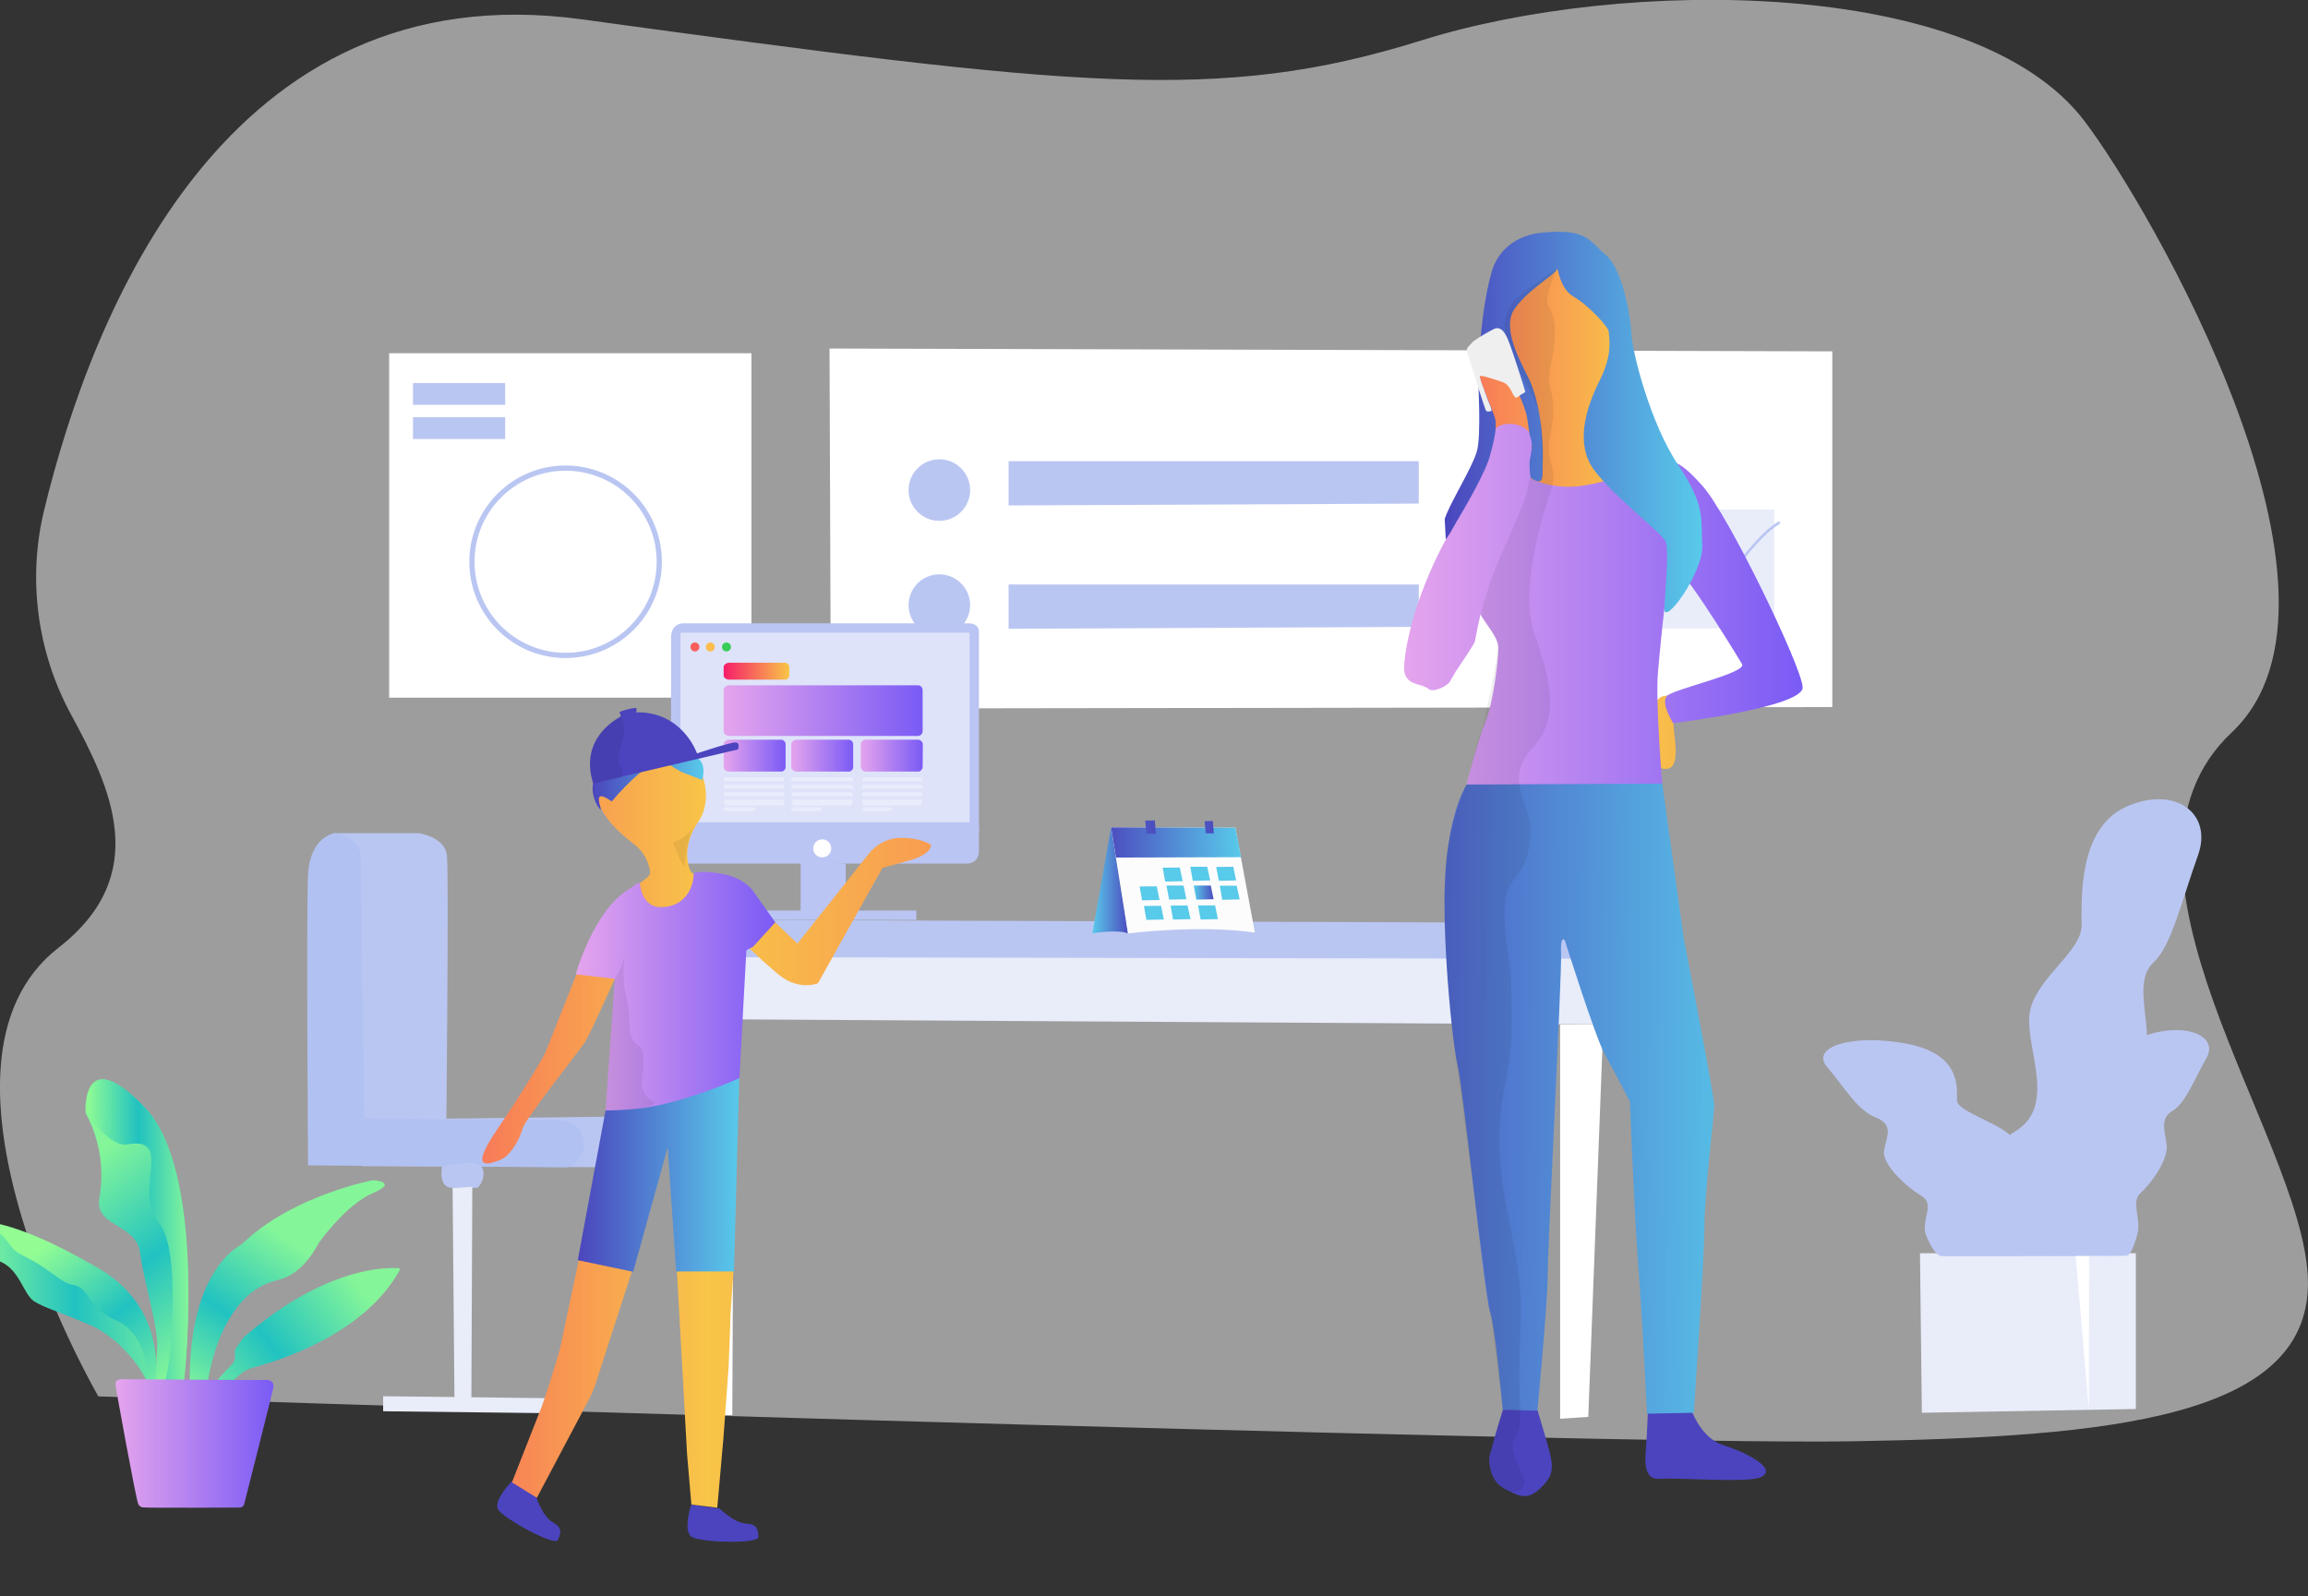 <svg width="600" height="415" viewBox="0 0 600 415" fill="none" xmlns="http://www.w3.org/2000/svg">
<rect x="0" y="0" width="600" height="415" fill="#333333" stroke="none"/>
<g clip-path="url(#clip0)">
<path d="M18.498 185.83C9.665 169.58 7.127 150.597 11.47 132.638C23.817 81.74 58.758 -7.613 151.233 5.026C279.577 22.594 316.909 26.986 369.564 10.492C422.219 -6.002 513.28 -5.954 541.779 31.33C559.054 53.924 617.468 155.281 580.185 190.417C542.902 225.553 598.241 295.044 599.949 331.937C601.657 368.83 548.416 373.612 481.463 374.735C414.509 375.857 25.574 363.071 25.574 363.071C25.574 363.071 -24.3 277.086 15.228 246.391C39.677 227.359 28.697 204.618 18.498 185.83Z" fill="white" fill-opacity="0.52"/>
<path d="M86.915 216.623H108.875C108.875 216.623 115.707 217.599 116.195 222.479C116.683 227.359 116.049 290.847 116.049 290.847L160.115 290.311C160.115 290.311 164.507 291.775 164.507 296.655C164.507 301.535 161.091 303.487 161.091 303.487L94.138 303.194L86.915 216.623Z" fill="#BAC6F2"/>
<path d="M86.915 216.623C86.915 216.623 80.571 217.599 80.083 227.359C79.595 237.119 80.083 302.999 80.083 302.999L146.988 303.487C147.964 303.487 148.891 303.096 149.525 302.364C150.501 301.291 151.819 299.631 151.819 298.119C151.819 295.483 150.843 291.287 145.475 291.287C140.107 291.287 94.723 290.799 94.723 290.799L93.747 222.479C93.747 222.528 93.747 217.599 86.915 216.623Z" fill="#B1C1F2"/>
<path d="M114.926 303.34C114.926 303.34 113.755 308.855 117.659 308.855H124.003C124.491 308.855 126.59 305.927 125.272 303.487C123.954 301.047 114.926 303.34 114.926 303.34Z" fill="#BAC6F2"/>
<path d="M117.659 308.904L118.147 363.999H122.539L122.783 308.562L117.659 308.904Z" fill="#E9EDFA"/>
<path d="M99.603 363.022L141.571 363.51V367.414L99.603 366.926V363.022Z" fill="#E9EDFA"/>
<path d="M182.563 367.903L180.611 265.911H190.859L190.371 367.903H182.563Z" fill="white"/>
<path d="M405.579 266.399H416.803L412.899 368.391L405.579 368.879V266.399Z" fill="white"/>
<path d="M172.803 248.343L173.291 264.935L421.683 266.399L421.975 247.855L172.803 248.343Z" fill="#E9EDFA"/>
<path d="M157.675 239.071L436.811 240.047V249.319L158.163 248.831L157.675 239.071Z" fill="#BAC6F2"/>
<path d="M499.128 325.837L499.616 367.317L555.248 366.341V325.837H499.128Z" fill="#E9EDFA"/>
<path d="M543.048 366.536L543.097 325.837H539.534" fill="white"/>
<path d="M513.573 325.74C513.573 325.74 512.255 301.144 523.87 294.166C535.484 287.188 525.529 270.888 527.871 262.251C530.214 253.613 541.145 247.269 541.145 240.633C541.145 233.996 540.169 215.354 552.759 209.742C565.35 204.13 575.354 211.401 571.401 222.381C567.448 233.361 564.422 246.001 560.079 249.953C555.736 253.906 557.444 260.25 558.078 267.912C558.713 275.573 552.759 288.164 549.441 292.848C546.122 297.533 549.441 305.488 548.465 313.784C548.465 313.784 546.659 325.398 544.805 325.788C542.95 326.179 513.573 325.74 513.573 325.74Z" fill="#BAC6F2"/>
<path d="M539.534 326.52C539.534 326.52 540.998 314.808 528.018 311.49C515.037 308.172 526.163 300.412 523.577 296.313C520.99 292.214 508.742 289.189 508.742 286.065C508.742 282.942 509.864 274.061 495.761 271.377C481.658 268.693 470.531 272.157 474.972 277.379C479.413 282.601 482.78 288.603 487.562 290.506C492.345 292.409 490.539 295.386 489.807 299.046C489.075 302.706 495.761 308.708 499.47 310.904C503.178 313.1 499.47 316.907 500.592 320.86C500.592 320.86 502.642 326.374 504.642 326.569C506.643 326.764 539.534 326.52 539.534 326.52Z" fill="#BAC6F2"/>
<path d="M528.701 326.471C528.701 326.471 527.676 314.223 536.704 310.758C545.732 307.293 538.022 299.192 539.778 294.898C541.535 290.604 550.124 287.48 550.124 284.162C550.124 280.844 549.343 271.62 559.152 268.79C568.961 265.96 576.72 269.62 573.597 275.085C570.474 280.551 568.18 286.797 564.813 288.798C561.446 290.799 562.763 293.922 563.251 297.728C563.739 301.535 559.103 307.83 556.517 310.124C553.93 312.417 556.517 316.419 555.736 320.518C555.736 320.518 554.321 326.276 552.906 326.471C551.49 326.667 528.701 326.471 528.701 326.471Z" fill="#BAC6F2"/>
<path d="M215.649 90.621L215.991 184.22L476.339 183.829V91.353L215.649 90.621Z" fill="white"/>
<path d="M262.204 119.901V131.418L368.832 130.93V119.901H262.204Z" fill="#BAC6F2"/>
<path d="M262.204 151.963V163.479L368.832 162.991V151.963H262.204Z" fill="#BAC6F2"/>
<path d="M244.197 135.42C248.617 135.42 252.2 131.837 252.2 127.417C252.2 122.996 248.617 119.413 244.197 119.413C239.777 119.413 236.194 122.996 236.194 127.417C236.194 131.837 239.777 135.42 244.197 135.42Z" fill="#BAC6F2"/>
<path d="M244.197 165.334C248.617 165.334 252.2 161.751 252.2 157.331C252.2 152.911 248.617 149.328 244.197 149.328C239.777 149.328 236.194 152.911 236.194 157.331C236.194 161.751 239.777 165.334 244.197 165.334Z" fill="#BAC6F2"/>
<path d="M461.259 132.492H397.966V163.382H461.259V132.492Z" fill="#E9EDFA"/>
<path d="M396.941 161.918C396.941 161.918 401.87 151.133 406.555 152.305C411.239 153.476 412.411 158.404 415.924 156.306C419.438 154.208 421.731 145.717 425.147 144.35C430.027 142.447 431.638 144.545 438.226 148.303C444.814 152.061 447.595 151.231 450.279 148.449C452.768 145.912 457.355 139.031 462.431 135.957" stroke="#BAC6F2" stroke-width="0.679" stroke-linecap="round" stroke-linejoin="round"/>
<path d="M195.349 91.842H101.165V181.389H195.349V91.842Z" fill="white"/>
<path d="M147.037 170.409C160.485 170.409 171.388 159.507 171.388 146.058C171.388 132.609 160.485 121.707 147.037 121.707C133.588 121.707 122.686 132.609 122.686 146.058C122.686 159.507 133.588 170.409 147.037 170.409Z" stroke="#BAC6F2" stroke-width="1.359" stroke-linecap="round" stroke-linejoin="round"/>
<path d="M131.323 99.601H107.362V105.261H131.323V99.601Z" fill="#BAC6F2"/>
<path d="M131.323 108.482H107.362V114.143H131.323V108.482Z" fill="#BAC6F2"/>
<path d="M177.39 224.528H251.712C251.712 224.528 254.494 224.382 254.494 221.161V214.768H174.462V222.527C174.853 223.747 176.024 224.577 177.39 224.528Z" fill="#BAC5F4"/>
<path d="M174.462 166.456L174.413 217.208L254.494 216.476V164.992C254.494 164.992 254.982 162.064 251.859 162.064H177.488C177.488 162.064 174.121 162.064 174.462 166.456Z" fill="#BAC5F4"/>
<path d="M208.134 238.143V224.04L219.846 224.528V236.923L208.134 238.143Z" fill="#BAC5F4"/>
<path d="M189.541 236.728H238.195L238.244 239.168H189.541V236.728Z" fill="#BAC5F4"/>
<path d="M213.746 218.233C215.064 218.233 216.089 219.258 216.089 220.576C216.089 221.893 215.064 222.918 213.746 222.918C212.429 222.918 211.404 221.893 211.404 220.576C211.404 219.258 212.477 218.233 213.746 218.233Z" fill="white"/>
<path d="M252.054 164.504H176.902V213.792H252.054V164.504Z" fill="white" fill-opacity="0.52"/>
<path d="M180.66 167.042C181.294 167.042 181.831 167.579 181.831 168.213C181.831 168.848 181.294 169.384 180.66 169.384C180.025 169.384 179.489 168.848 179.489 168.213C179.489 167.579 180.025 167.042 180.66 167.042Z" fill="#FA5F5D"/>
<path d="M184.661 167.042C185.296 167.042 185.833 167.579 185.833 168.213C185.833 168.848 185.296 169.384 184.661 169.384C184.027 169.384 183.49 168.848 183.49 168.213C183.49 167.579 184.027 167.042 184.661 167.042Z" fill="#FDBC4E"/>
<path d="M188.858 167.042C189.493 167.042 190.029 167.579 190.029 168.213C190.029 168.848 189.493 169.384 188.858 169.384C188.224 169.384 187.687 168.848 187.687 168.213C187.687 167.579 188.224 167.042 188.858 167.042Z" fill="#37CD58"/>
<path d="M205.206 175.631C205.157 176.265 204.621 176.753 203.986 176.704H189.59C188.858 176.704 188.126 176.216 188.126 175.631V173.435C188.126 172.849 188.809 172.312 189.59 172.312H203.937C204.572 172.264 205.157 172.752 205.206 173.386V173.435V175.631Z" fill="url(#paint0_linear)"/>
<path d="M239.854 190.173C239.805 190.856 239.22 191.393 238.537 191.344H189.59C188.858 191.344 188.126 190.808 188.126 190.173V179.34C188.126 178.705 188.858 178.168 189.59 178.168H238.537C239.22 178.12 239.805 178.656 239.854 179.34V190.173Z" fill="url(#paint1_linear)"/>
<path d="M204.23 199.445C204.23 200.08 203.693 200.616 203.059 200.616H189.59C188.809 200.616 188.126 200.08 188.126 199.445V193.492C188.126 192.857 188.858 192.32 189.59 192.32H202.961C203.596 192.272 204.181 192.76 204.23 193.443V193.492V199.445Z" fill="url(#paint2_linear)"/>
<path d="M221.798 199.445C221.798 200.08 221.261 200.616 220.627 200.616H207.158C206.377 200.616 205.694 200.08 205.694 199.445V193.492C205.694 192.857 206.426 192.32 207.158 192.32H220.529C221.164 192.272 221.749 192.76 221.798 193.443V193.492V199.445Z" fill="url(#paint3_linear)"/>
<path d="M239.854 199.445C239.805 200.128 239.22 200.665 238.537 200.616H225.165C224.433 200.665 223.848 200.128 223.75 199.445V193.492C223.799 192.76 224.433 192.272 225.165 192.32H238.537C239.22 192.272 239.854 192.808 239.903 193.492L239.854 199.445Z" fill="url(#paint4_linear)"/>
<path d="M221.798 202.813C221.701 203.057 221.505 203.203 221.261 203.252C221.213 203.252 221.213 203.252 221.164 203.057H206.426C206.133 203.252 205.694 203.057 205.694 202.813V202.617C205.694 202.373 206.133 202.129 206.426 202.081H221.164C221.408 202.129 221.554 202.325 221.603 202.52C221.603 202.569 221.603 202.569 221.749 202.617L221.798 202.813Z" fill="#E9EDFB"/>
<path d="M221.798 204.715C221.701 204.959 221.505 205.155 221.261 205.203C221.261 205.203 221.213 205.203 221.213 205.008H206.426C206.133 205.203 205.694 205.008 205.694 204.715V204.52C205.694 204.276 206.133 204.081 206.426 204.032H221.164C221.408 204.081 221.652 204.276 221.749 204.52L221.798 204.715Z" fill="#E9EDFB"/>
<path d="M221.798 206.668C221.701 206.96 221.457 207.156 221.213 207.204C221.213 207.107 221.213 207.058 221.213 206.96H206.426C206.182 207.107 205.889 207.058 205.743 206.814C205.694 206.765 205.694 206.716 205.694 206.668V206.472C205.694 206.228 206.133 206.082 206.426 205.984H221.164C221.408 206.033 221.652 206.228 221.749 206.472L221.798 206.668Z" fill="#E9EDFB"/>
<path d="M221.798 208.571C221.652 208.863 221.457 209.156 221.213 209.4H206.426C206.133 209.156 205.694 208.863 205.694 208.571V208.375C205.694 208.131 206.133 207.839 206.426 207.936H221.164C221.359 207.887 221.554 208.034 221.603 208.229C221.603 208.278 221.603 208.327 221.603 208.375C221.603 208.375 221.603 208.375 221.749 208.424L221.798 208.571Z" fill="#E9EDFB"/>
<path d="M213.6 210.523C213.6 210.767 213.453 210.864 213.161 210.864H206.377C206.085 210.864 205.694 210.767 205.694 210.523V210.328C205.694 210.084 206.085 209.888 206.377 209.888H213.161C213.405 209.888 213.6 210.084 213.6 210.328V210.523Z" fill="#E9EDFB"/>
<path d="M239.854 202.813C239.561 203.057 239.61 203.252 239.317 203.057H224.58C224.336 203.252 224.092 203.105 224.092 202.861C224.092 202.861 224.092 202.861 224.238 202.813V202.617C224.092 202.373 224.287 202.129 224.58 202.081H239.317C239.61 202.178 239.561 202.373 239.854 202.617V202.813Z" fill="#E9EDFB"/>
<path d="M239.854 204.715C239.561 204.959 239.61 205.203 239.317 205.008H224.58C224.287 205.203 224.092 205.008 224.238 204.715V204.52C224.092 204.276 224.287 204.081 224.58 204.032H239.317C239.61 204.13 239.561 204.276 239.854 204.52V204.715Z" fill="#E9EDFB"/>
<path d="M239.854 206.668C239.561 206.912 239.61 207.204 239.317 206.96H224.58C224.287 207.156 224.092 206.96 224.238 206.668V206.472C224.092 206.228 224.287 206.082 224.58 205.984H239.317C239.61 206.082 239.561 206.228 239.854 206.472V206.668Z" fill="#E9EDFB"/>
<path d="M239.854 208.571C239.561 208.815 239.61 209.156 239.317 209.4H224.58C224.287 209.107 224.092 208.863 224.238 208.571V208.375C224.141 208.278 224.141 208.083 224.238 207.985C224.336 207.936 224.433 207.887 224.531 207.936H239.317C239.61 207.839 239.561 208.131 239.854 208.375V208.571V208.571Z" fill="#E9EDFB"/>
<path d="M231.753 210.523C231.753 210.767 231.753 210.864 231.509 210.864H224.677C224.385 210.864 224.238 210.767 224.238 210.523V210.328C224.238 210.084 224.433 209.888 224.677 209.888H231.461C231.753 209.888 231.705 210.084 231.705 210.328L231.753 210.523Z" fill="#E9EDFB"/>
<path d="M203.742 202.813C203.937 203.057 203.84 203.252 203.547 203.057H188.761C188.565 203.203 188.321 203.154 188.224 203.008C188.175 202.959 188.175 202.91 188.126 202.813V202.617C188.224 202.325 188.468 202.129 188.761 202.081H203.498C203.791 202.178 203.889 202.373 203.693 202.617L203.742 202.813Z" fill="#E9EDFB"/>
<path d="M203.742 204.715C203.937 204.959 203.84 205.203 203.547 205.008H188.761C188.468 205.252 188.224 205.008 188.126 204.715V204.52C188.175 204.276 188.468 204.081 188.761 204.032H203.498C203.791 204.13 203.889 204.276 203.693 204.52L203.742 204.715Z" fill="#E9EDFB"/>
<path d="M203.742 206.668C203.937 206.912 203.84 207.204 203.547 206.96H188.761C188.468 207.204 188.224 206.96 188.126 206.668V206.472C188.175 206.228 188.468 206.082 188.761 205.984H203.498C203.791 206.082 203.889 206.228 203.693 206.472L203.742 206.668Z" fill="#E9EDFB"/>
<path d="M199.35 207.936H203.547C203.84 207.839 203.937 208.131 203.742 208.375V208.571C203.937 208.815 203.84 209.156 203.547 209.4H188.761C188.468 209.205 188.273 208.912 188.126 208.571V208.375C188.175 208.083 188.468 207.887 188.761 207.936H199.35Z" fill="#E9EDFB"/>
<path d="M196.422 210.523C196.422 210.767 196.276 210.864 195.983 210.864H188.663C188.37 210.864 188.126 210.767 188.126 210.523V210.328C188.175 210.084 188.419 209.888 188.663 209.888H195.983C196.227 209.888 196.422 210.084 196.422 210.279C196.422 210.279 196.422 210.279 196.422 210.328V210.523Z" fill="#E9EDFB"/>
<path d="M40.653 366.243C40.653 366.243 44.947 342.917 22.304 330.424C-0.29 317.931 -1.364 318.078 -5.853 316.663C-8.44 315.784 -11.075 317.639 -8.098 321.347C-5.121 325.105 -6.829 326.032 -0.876 327.691C5.078 329.351 5.956 336.573 8.933 338.379C11.91 340.184 14.496 340.672 23.573 344.576C31.82 348.139 38.847 358.191 38.847 361.705C38.847 365.219 46.899 366.439 46.899 366.439L40.653 366.243Z" fill="url(#paint5_linear)"/>
<path d="M39.872 362.974C39.872 362.974 45.63 341.502 25.818 329.887C6.005 318.273 -0.876 318.419 -4.829 317.004C-7.073 316.175 -0.925 319.005 1.662 322.421C4.248 325.886 3.614 325.105 8.25 327.643C13.618 330.619 15.863 333.499 19.035 334.084C23.622 334.963 22.255 339.745 30.21 343.307C37.383 346.577 38.31 355.312 38.31 358.582C38.31 361.9 45.338 362.974 45.338 362.974H39.872Z" fill="url(#paint6_linear)"/>
<path d="M59.782 359.802L62.027 357.655C63.101 356.679 64.418 355.947 65.834 355.556C72.812 353.702 94.821 346.821 103.946 330.18C104.044 330.034 103.946 329.839 103.8 329.79H103.751C103.702 329.79 103.654 329.741 103.654 329.741C100.628 329.497 84.963 329.253 64.028 347.114C63.638 347.407 63.296 347.797 63.003 348.139C62.466 348.871 61.588 350.139 61.198 350.774C60.661 351.75 61.734 353.36 60.27 354.775C58.806 356.191 55.634 359.753 55.634 359.753L58.221 361.656L59.782 359.802Z" fill="url(#paint7_linear)"/>
<path d="M47.875 358.435C47.875 358.435 53.878 304.707 37.481 287.822C22.402 272.303 22.158 286.553 22.206 288.993C22.206 289.237 22.304 289.383 22.353 289.579C25.915 296.215 27.135 303.877 25.866 311.295C24.305 319.054 35.431 318.029 36.407 325.691C37.383 333.352 41.238 345.162 40.848 350.579C40.458 355.995 40.409 361.266 40.409 361.266L46.46 361.461L47.875 358.435Z" fill="url(#paint8_linear)"/>
<path d="M47.826 358.582C47.875 358.484 47.924 358.338 47.924 358.191C48.314 354.678 53.341 304.072 37.53 287.773C22.548 272.304 22.304 286.309 22.402 288.847C22.451 289.14 22.597 289.432 22.743 289.676C23.866 291.287 28.794 298.314 33.187 297.533C45.338 295.386 34.602 309.977 41.19 317.785C46.46 323.934 44.703 345.211 44.313 350.676C44.069 353.751 43.532 356.776 42.751 359.753C42.605 360.534 43.142 361.266 43.874 361.412C43.922 361.412 43.971 361.412 43.971 361.412C44.069 361.412 44.166 361.461 44.264 361.461H45.386C46.07 361.51 46.655 361.168 46.948 360.583L47.826 358.582Z" fill="url(#paint9_linear)"/>
<path d="M53.731 361.705C53.731 361.705 54.805 346.821 63.491 337.744C65.931 335.255 69.006 333.547 72.373 332.767C74.959 332.181 79.205 330.083 82.914 323.104C82.914 323.104 89.892 313.198 96.919 310.221C103.898 307.195 96.919 306.854 96.919 306.854C96.919 306.854 76.911 310.66 64.077 322.372C63.247 323.104 62.418 323.787 61.49 324.373C58.172 326.667 48.949 335.207 49.339 360.241L53.731 361.705Z" fill="url(#paint10_linear)"/>
<path d="M71.104 360.534C71.104 360.534 71.397 358.728 69.006 358.777C66.907 358.875 31.576 358.582 31.576 358.582C31.576 358.582 29.917 358.582 30.015 359.851C30.112 361.119 35.48 390.546 35.968 391.131C36.212 391.522 36.554 391.815 36.993 391.912C37.676 392.107 62.466 391.961 62.466 391.961C63.052 391.863 63.491 391.424 63.54 390.839C63.54 390.839 71.153 360.875 71.104 360.534Z" fill="url(#paint11_linear)"/>
<path d="M399.088 364.682L390.695 366.585C390.695 366.585 388.645 373.222 387.718 376.784C387.669 376.979 387.474 377.614 387.327 378.004C387.181 378.638 387.132 379.224 387.132 379.858C387.327 383.03 388.547 385.763 391.329 387.178C394.452 388.789 396.892 390.253 400.211 387.178C403.529 384.104 404.115 382.201 402.699 376.93C401.235 371.66 399.088 364.682 399.088 364.682Z" fill="#4B44BE"/>
<path d="M447.937 375.71C442.276 373.905 439.836 366.926 439.836 366.926L428.417 366.341C428.417 366.341 428.173 373.466 427.831 377.37C427.441 382.542 428.417 384.836 431.833 384.494C436.42 384.104 455.159 385.763 458.087 383.909C462.04 381.566 453.256 377.37 447.937 375.71Z" fill="#4B44BE"/>
<path d="M381.471 203.691C381.471 203.691 377.226 209.547 375.859 225.358C374.493 241.169 377.519 271.181 378.934 276.988C380.349 282.796 385.961 336.963 387.327 340.965C388.743 344.967 390.646 366.536 390.646 366.536L399.674 366.78C399.674 366.78 402.358 338.623 402.358 331.156C402.358 323.69 406.067 253.174 405.823 248.001C405.579 242.828 406.799 244.488 406.799 244.488C406.799 244.488 414.753 269.766 417.144 274.012C419.487 278.208 423.732 286.456 423.732 286.456C423.732 286.456 424.708 312.905 425.831 328.179C427.002 343.454 428.173 367.561 428.173 367.561L440.324 367.317C440.324 367.317 443.106 327.057 443.106 318.566C443.106 310.075 445.643 289.774 445.643 287.383C445.643 284.992 437.689 243.804 437.689 243.804L432.126 203.642L381.471 203.691Z" fill="url(#paint12_linear)"/>
<path d="M386.449 93.013C386.449 93.013 391.719 72.419 395.867 70.906C412.167 64.855 413.826 54.656 420.804 83.838C427.783 113.021 447.01 146.888 455.208 156.892C466.481 170.605 465.554 179.437 461.503 180.267C457.453 181.097 436.957 186.513 435.395 187.001C433.785 187.489 438.714 201.739 431.833 199.738C428.027 198.665 427.685 181.78 432.467 180.999C434.419 180.657 457.209 176.168 457.063 174.801C456.916 173.435 439.348 149.035 439.348 149.035L428.027 143.667L399.918 128.539L386.449 121.854L385.034 99.503L384.058 95.16L386.449 93.013Z" fill="url(#paint13_linear)"/>
<path d="M382.838 120.585C382.838 120.585 382.984 122.195 379.129 127.661C376.835 130.979 382.643 128.637 377.714 136.982C369.955 150.158 365.611 164.31 365.026 173.094C364.684 178.51 369.418 177.437 371.419 179.145C372.492 180.121 376.055 178.51 376.884 177.29L378.495 174.509C378.934 173.874 383.277 167.482 383.423 166.75C383.814 164.261 386.205 153.769 387.035 150.011C387.718 146.839 393.33 139.568 397.868 124.586C399.186 119.999 397.868 118.096 398.21 115.998C399.186 109.166 389.621 109.312 388.791 111.654C388.596 112.24 381.325 140.886 380.935 144.741C380.788 146.01 383.375 157.38 385.327 160.503C387.279 163.626 389.523 165.871 389.523 168.604C389.523 171.337 388.255 182.561 386.205 187.538C384.155 192.516 381.227 203.984 381.227 203.984L432.126 203.74C432.126 203.74 430.271 181.878 431.052 174.314C431.052 174.314 433.199 149.67 434.517 147.23C435.786 144.79 449.45 166.994 452.866 172.654C454.281 174.997 434.907 179.145 433.297 180.999C431.687 182.854 434.956 188.026 434.956 188.026C434.956 188.026 468.774 183.878 468.628 178.706C468.482 173.533 449.303 133.761 442.52 126.246C435.737 118.73 433.931 118.974 428.173 121.024C422.415 123.074 419.682 124.928 411.971 126.197C406.359 127.173 400.552 126.148 395.575 123.269C392.842 121.414 382.838 120.585 382.838 120.585Z" fill="url(#paint14_linear)"/>
<path d="M375.859 140.251C376.445 139.421 377.031 138.592 377.47 137.713C377.909 136.884 378.251 136.396 378.446 136.005C380.935 131.809 386.595 122.195 387.474 117.95C387.962 116.29 388.352 114.582 388.645 112.874C388.84 111.703 388.889 110.532 388.791 109.361C388.45 107.214 384.058 98.137 384.692 97.307C384.741 97.161 385.327 94.623 386.156 95.453C387.132 96.429 393.379 99.845 393.818 100.479C395.038 102.626 395.965 104.92 396.697 107.311C397.136 108.726 397.527 112.777 397.673 113.118C398.991 116.486 397.478 119.023 397.624 120.829C397.673 121.463 397.673 124.001 398.015 124.294C398.893 124.928 400.113 125.514 400.65 124.879C401.138 124.245 400.991 122.439 401.04 120.682C401.382 111.459 399.625 102.968 397.478 98.527C395.331 94.086 390.255 85.351 393.72 80.325C397.185 75.298 404.359 71.346 404.7 70.077C405.042 68.808 405.188 74.908 409.043 77.104C412.85 79.251 418.218 85.058 418.218 86.278C418.218 87.498 419.487 91.695 415.875 98.918C412.264 106.14 409.385 115.363 414.411 122.195C419.438 129.027 432.126 138.641 433.004 140.788C433.883 142.935 433.004 152.597 432.663 158.014C432.321 163.431 442.911 148.791 442.52 141.715C442.13 134.639 443.399 131.565 436.225 120.829C429.003 110.044 424.318 91.451 424.123 86.913C423.927 82.374 421.829 69.979 417.486 66.319C413.143 62.708 412.752 59.292 400.747 60.512C400.747 60.512 390.597 60.902 387.767 70.76C384.936 80.618 384.448 94.526 384.302 96.722C384.155 99.015 385.18 113.021 383.911 117.413C382.643 121.805 376.689 131.174 375.567 134.981" fill="url(#paint15_linear)"/>
<path opacity="0.07" d="M395.184 366.585C395.233 366.78 395.233 366.975 395.233 367.171C395.282 368.586 395.233 372.099 393.72 374.295C391.817 377.223 396.355 383.665 396.355 385.275C396.355 386.886 394.257 388.35 392.793 387.91C391.329 387.471 385.229 384.006 387.62 376.638C388.596 373.661 389.133 371.026 389.719 369.367C390.06 368.537 390.304 367.707 390.548 366.878C390.597 366.487 390.597 366.097 390.597 365.707C390.548 365.219 390.548 364.633 390.451 364.047C390.109 361.168 378.007 271.767 377.567 268.302C377.177 265.227 375.42 246.293 375.615 235.216C375.469 234.24 375.469 233.312 375.567 232.434C375.567 232.19 375.713 231.116 375.615 230.628C375.664 229.604 375.762 228.579 375.859 227.554C375.664 226.724 375.811 226.724 375.859 225.407C375.908 224.089 375.859 223.308 376.006 222.479C377.226 214.964 379.959 206.424 381.276 203.984L381.667 202.666C381.667 202.666 383.911 192.613 384.936 190.515C385.815 188.612 389.719 169.677 389.377 167.579C389.035 165.48 384.985 160.112 384.985 160.112L385.571 157.233C385.571 157.233 386.839 153.036 388.108 149.474C389.133 146.741 392.354 139.47 393.72 136.347C395.867 131.272 396.892 129.271 397.331 125.904C397.673 123.366 397.917 124.44 399.039 124.928C400.699 125.562 400.747 124.733 400.845 123.122C400.894 118.145 400.699 113.265 400.259 108.287C399.771 104.383 395.721 98.136 394.013 94.33C392.988 92.378 392.207 90.231 391.573 88.084C390.792 84.765 390.89 81.057 394.013 77.933C396.746 75.201 404.895 69.54 404.895 69.54C404.895 69.54 401.138 77.201 402.651 79.788C405.139 83.789 403.919 88.913 403.919 90.67C403.919 92.427 401.967 96.916 403.139 101.455C405.237 109.409 401.626 113.948 402.943 119.365C403.773 122.683 404.261 123.757 403.431 126.685C402.602 129.612 394.403 151.865 398.893 164.797C403.431 177.729 405.53 186.904 398.259 194.663C390.987 202.422 397.673 209.4 397.819 214.866C398.161 228.384 391.573 226.92 391.183 235.313C390.792 243.707 392.647 249.758 392.793 254.199C393.135 268.643 392.939 271.523 392.159 277.183C391.378 282.844 387.523 293.629 391.817 314.808C396.16 335.987 395.526 337.891 395.087 349.847C394.745 361.9 395.184 366.585 395.184 366.585Z" fill="black"/>
<path d="M382.984 88.767C384.692 87.547 386.547 86.474 388.45 85.498C390.792 84.522 391.915 88.035 392.549 89.646C393.183 91.256 396.355 101.065 396.502 101.797C396.551 102.138 396.063 102.041 394.403 103.31C394.159 103.505 393.72 103.358 393.183 102.236C392.939 101.602 392.11 100.089 391.134 99.552C390.743 99.357 384.741 97.258 384.692 97.844C384.643 98.43 386.107 102.041 386.839 104.139C386.888 104.334 387.913 106.433 387.718 106.823C387.669 106.872 387.767 106.823 387.767 106.823C387.767 106.823 386.693 107.214 386.351 106.823C386.01 106.433 382.984 96.575 381.813 92.818C381.569 91.988 380.983 90.866 381.569 90.329L382.984 88.767Z" fill="#EFEFEF"/>
<path d="M194.08 396.158C190.761 395.962 187.053 392.205 187.053 392.205L179.684 391.229C179.684 391.229 177.39 398.207 179.879 399.622C182.319 401.086 197.154 401.477 197.154 399.622C197.105 397.768 196.861 396.255 194.08 396.158Z" fill="#4B44BE"/>
<path d="M143.865 395.914C140.985 394.303 139.375 389.179 139.375 389.179L133.177 385.031C133.177 385.031 127.956 390.253 129.566 392.595C131.177 394.938 144.157 402.062 144.987 400.403C145.817 398.744 146.305 397.329 143.865 395.914Z" fill="#4B44BE"/>
<path d="M154.893 197.835C154.893 197.835 161.969 182.853 173.389 190.613C184.808 198.421 185.003 208.669 181.587 213.597C177.585 219.405 178.61 224.138 179.293 225.993C179.489 226.529 179.879 227.017 180.367 227.261L199.643 238.046L207.305 245.317L225.8 222.04C225.8 222.04 228.777 217.843 234.193 217.843C239.61 217.843 242.001 219.649 242.001 219.649C242.001 219.649 242.587 222.04 235.999 223.845L229.411 225.651L212.624 255.663C212.624 255.663 207.646 257.761 202.327 253.321C197.642 249.417 193.25 245.22 189.249 240.681L188.663 310.27L190.713 330.18L189.883 341.941C189.932 343.015 189.444 354.678 189.395 355.752L188.077 373.759L186.467 392.01L179.733 391.18L178.61 378.004L175.975 330.571L175.682 287.676L163.97 314.467L164.409 330.132L154.796 359.9C154.357 361.168 153.917 362.34 153.283 363.511L139.57 389.424L133.08 385.422L140.449 366.683C141.229 365.072 145.085 352.628 145.524 350.92L150.453 327.643L171.827 246.245L161.091 251.71C161.091 251.71 153.234 269.278 152.014 271.084C150.794 272.889 136.496 290.994 135.861 293.385C135.227 295.777 132.982 300.412 130.005 301.584C127.029 302.755 121.612 304.756 129.42 293.385C135.52 284.455 139.424 277.769 140.888 275.378C141.229 274.695 141.62 274.061 141.913 273.329L150.013 252.93L162.897 232.239L164.653 230.97L168.313 228.091C168.801 227.749 169.045 227.115 168.997 226.529C168.557 223.748 167.142 221.259 164.897 219.551C160.652 216.184 152.112 209.84 154.893 197.835Z" fill="url(#paint16_linear)"/>
<path d="M157.431 288.651L150.209 327.643L164.605 330.668L173.584 298.265L175.78 330.571H190.81L192.177 280.258L157.431 288.651Z" fill="url(#paint17_linear)"/>
<path d="M149.672 253.32C149.672 253.32 154.308 236.631 163.58 231.117C164.556 230.58 166.215 228.823 166.361 229.848C166.557 231.653 167.581 235.85 171.778 235.85C178.366 235.85 180.318 230.336 180.318 227.31C180.318 226.432 184.027 226.578 187.297 227.115C190.371 227.603 193.397 228.92 195.446 231.214L201.546 239.803L195.837 246.098L194.031 247.074L192.225 280.307C192.225 280.307 178.952 286.407 167.045 288.115C163.873 288.456 160.603 288.7 157.431 288.7L159.822 254.492L149.672 253.32Z" fill="url(#paint18_linear)"/>
<path d="M159.041 208.376C161.14 205.838 163.433 203.496 165.873 201.349C169.338 198.469 171.144 196.81 171.144 196.81C171.144 196.81 175.877 200.275 177.781 200.958C179.684 201.641 182.563 202.813 182.563 202.813C182.563 202.813 184.173 197.396 180.172 196.761C176.17 196.078 164.117 191.735 161.579 193.638C159.041 195.541 154.845 201.056 154.21 203.691C153.576 206.326 155.089 209.742 156.065 210.425C156.601 210.767 155.089 207.741 155.967 207.107C156.553 206.57 159.041 208.376 159.041 208.376Z" fill="url(#paint19_linear)"/>
<path d="M154.21 203.691L191.835 194.858C191.835 194.858 192.567 193.101 191.152 193.053C189.737 193.004 181.197 195.883 181.197 195.883C181.197 195.883 177.488 184.952 165.337 185.196C165.337 185.196 165.825 184.122 165.141 184.073C164.458 184.025 161.384 184.854 161.14 185.098C160.896 185.342 161.628 186.074 161.237 186.367C160.847 186.66 150.404 191.735 154.21 203.691Z" fill="#4B44BE"/>
<path opacity="0.07" d="M180.513 214.866C180.513 214.866 178.073 217.941 176.073 218.575C174.072 219.209 175.243 219.307 176.073 221.747C176.512 223.065 177.097 224.285 177.878 225.407C177.878 225.407 178.952 215.793 180.513 214.866Z" fill="black"/>
<path opacity="0.07" d="M161.286 186.416C161.286 186.416 162.945 188.026 161.872 192.272C160.798 196.517 160.408 197.835 161.335 199.494C162.262 201.153 161.579 202.032 161.579 202.032L154.21 203.789C154.308 203.691 149.672 192.906 161.286 186.416Z" fill="black"/>
<path opacity="0.07" d="M159.822 254.443C159.822 254.443 162.165 251.076 162.409 248.001C162.653 244.927 161.335 254.052 162.848 259.518C164.361 264.984 162.604 269.717 165.678 271.62C168.753 273.524 166.361 280.063 166.996 282.893C167.435 284.552 168.606 285.968 170.217 286.602C170.217 286.602 169.777 288.115 164.556 288.359C159.334 288.603 157.431 288.603 157.431 288.603L159.822 254.443Z" fill="black"/>
<path d="M288.849 215.11L283.969 242.682C283.969 242.682 290.264 241.559 293.241 242.682L288.849 215.11Z" fill="url(#paint20_linear)"/>
<path d="M288.849 215.11L293.241 242.682C293.241 242.682 311.932 240.339 326.23 242.487L321.155 215.207L288.849 215.11Z" fill="#FCFCFC"/>
<path d="M307.442 229.116L302.904 229.213L302.269 225.602L306.71 225.553L307.442 229.116Z" fill="#58CAEA"/>
<path d="M314.616 228.921L310.077 229.018L309.443 225.358H313.835L314.616 228.921Z" fill="#58CAEA"/>
<path d="M321.35 228.921L316.86 229.018L316.177 225.407L320.618 225.358L321.35 228.921Z" fill="#58CAEA"/>
<path d="M322.277 233.849L317.739 233.947L317.104 230.287H321.496L322.277 233.849Z" fill="#58CAEA"/>
<path d="M308.418 233.8L303.928 233.898L303.245 230.238H307.686L308.418 233.8Z" fill="#58CAEA"/>
<path d="M301.44 233.996L296.901 234.093L296.267 230.482L300.708 230.433L301.44 233.996Z" fill="#58CAEA"/>
<path d="M302.562 239.071L298.024 239.168L297.389 235.557L301.83 235.508L302.562 239.071Z" fill="#58CAEA"/>
<path d="M309.492 238.973L304.953 239.071L304.319 235.46L308.711 235.411L309.492 238.973Z" fill="#58CAEA"/>
<path d="M316.616 238.973L312.127 239.071L311.444 235.411H315.884L316.616 238.973Z" fill="#58CAEA"/>
<path d="M315.494 233.8L311.004 233.898L310.321 230.238H314.762L315.494 233.8Z" fill="url(#paint21_linear)"/>
<path d="M288.849 215.11L290.118 222.967L322.619 222.869L321.155 215.207L288.849 215.11Z" fill="url(#paint22_linear)"/>
<path d="M297.731 213.353L300.22 213.304L300.464 216.769H298.024L297.731 213.353Z" fill="url(#paint23_linear)"/>
<path d="M313.152 213.499L315.299 213.451L315.543 216.671H313.444L313.152 213.499Z" fill="url(#paint24_linear)"/>
</g>
<defs>
<linearGradient id="paint0_linear" x1="188.114" y1="174.5" x2="205.194" y2="174.5" gradientUnits="userSpaceOnUse">
<stop stop-color="#F71D69"/>
<stop offset="1" stop-color="#F8C648"/>
</linearGradient>
<linearGradient id="paint1_linear" x1="188.114" y1="184.748" x2="239.842" y2="184.748" gradientUnits="userSpaceOnUse">
<stop stop-color="#E5A4ED"/>
<stop offset="1" stop-color="#7A5BF5"/>
</linearGradient>
<linearGradient id="paint2_linear" x1="188.114" y1="196.458" x2="204.218" y2="196.458" gradientUnits="userSpaceOnUse">
<stop stop-color="#E5A4ED"/>
<stop offset="1" stop-color="#7A5BF5"/>
</linearGradient>
<linearGradient id="paint3_linear" x1="205.682" y1="196.458" x2="221.786" y2="196.458" gradientUnits="userSpaceOnUse">
<stop stop-color="#E5A4ED"/>
<stop offset="1" stop-color="#7A5BF5"/>
</linearGradient>
<linearGradient id="paint4_linear" x1="223.738" y1="196.46" x2="239.842" y2="196.46" gradientUnits="userSpaceOnUse">
<stop stop-color="#E5A4ED"/>
<stop offset="1" stop-color="#7A5BF5"/>
</linearGradient>
<linearGradient id="paint5_linear" x1="-9.352" y1="341.398" x2="47.01" y2="341.398" gradientUnits="userSpaceOnUse">
<stop stop-color="#93FD93"/>
<stop offset="0.51" stop-color="#21C2C1"/>
<stop offset="1" stop-color="#84F599"/>
</linearGradient>
<linearGradient id="paint6_linear" x1="11.767" y1="323.598" x2="43.791" y2="362.861" gradientUnits="userSpaceOnUse">
<stop stop-color="#93FD93"/>
<stop offset="0.51" stop-color="#21C2C1"/>
<stop offset="1" stop-color="#84F599"/>
</linearGradient>
<linearGradient id="paint7_linear" x1="48.642" y1="367.996" x2="92.67" y2="333.93" gradientUnits="userSpaceOnUse">
<stop stop-color="#93FD93"/>
<stop offset="0.51" stop-color="#21C2C1"/>
<stop offset="1" stop-color="#84F599"/>
</linearGradient>
<linearGradient id="paint8_linear" x1="59.711" y1="350.695" x2="21.895" y2="302.823" gradientUnits="userSpaceOnUse">
<stop stop-color="#93FD93"/>
<stop offset="0.51" stop-color="#21C2C1"/>
<stop offset="1" stop-color="#84F599"/>
</linearGradient>
<linearGradient id="paint9_linear" x1="22.375" y1="321.03" x2="48.981" y2="321.03" gradientUnits="userSpaceOnUse">
<stop stop-color="#93FD93"/>
<stop offset="0.51" stop-color="#21C2C1"/>
<stop offset="1" stop-color="#84F599"/>
</linearGradient>
<linearGradient id="paint10_linear" x1="46.7" y1="364.499" x2="75.522" y2="322.817" gradientUnits="userSpaceOnUse">
<stop stop-color="#93FD93"/>
<stop offset="0.51" stop-color="#21C2C1"/>
<stop offset="1" stop-color="#84F599"/>
</linearGradient>
<linearGradient id="paint11_linear" x1="30.085" y1="375.271" x2="71.149" y2="375.271" gradientUnits="userSpaceOnUse">
<stop stop-color="#E5A4ED"/>
<stop offset="1" stop-color="#7A5BF5"/>
</linearGradient>
<linearGradient id="paint12_linear" x1="349.312" y1="285.073" x2="457.901" y2="285.786" gradientUnits="userSpaceOnUse">
<stop stop-color="#4B45BD"/>
<stop offset="1" stop-color="#58CAEA"/>
</linearGradient>
<linearGradient id="paint13_linear" x1="384.09" y1="132.04" x2="464.285" y2="132.04" gradientUnits="userSpaceOnUse">
<stop stop-color="#F87B58"/>
<stop offset="0.5" stop-color="#F8C548"/>
<stop offset="1" stop-color="#F89C51"/>
</linearGradient>
<linearGradient id="paint14_linear" x1="365.019" y1="157.031" x2="468.596" y2="157.031" gradientUnits="userSpaceOnUse">
<stop stop-color="#E5A4ED"/>
<stop offset="1" stop-color="#7A5BF5"/>
</linearGradient>
<linearGradient id="paint15_linear" x1="375.422" y1="109.535" x2="442.412" y2="109.535" gradientUnits="userSpaceOnUse">
<stop stop-color="#4B45BD"/>
<stop offset="1" stop-color="#58CAEA"/>
</linearGradient>
<linearGradient id="paint16_linear" x1="125.365" y1="290.17" x2="242.004" y2="290.17" gradientUnits="userSpaceOnUse">
<stop stop-color="#F87B58"/>
<stop offset="0.5" stop-color="#F8C548"/>
<stop offset="1" stop-color="#F89C51"/>
</linearGradient>
<linearGradient id="paint17_linear" x1="150.209" y1="305.451" x2="192.2" y2="305.451" gradientUnits="userSpaceOnUse">
<stop stop-color="#4B45BD"/>
<stop offset="1" stop-color="#58CAEA"/>
</linearGradient>
<linearGradient id="paint18_linear" x1="149.669" y1="257.716" x2="201.498" y2="257.716" gradientUnits="userSpaceOnUse">
<stop stop-color="#E5A4ED"/>
<stop offset="1" stop-color="#7A5BF5"/>
</linearGradient>
<linearGradient id="paint19_linear" x1="154.128" y1="201.806" x2="182.962" y2="201.806" gradientUnits="userSpaceOnUse">
<stop stop-color="#4B45BD"/>
<stop offset="1" stop-color="#58CAEA"/>
</linearGradient>
<linearGradient id="paint20_linear" x1="283.971" y1="228.902" x2="293.265" y2="228.902" gradientUnits="userSpaceOnUse">
<stop stop-color="#58CAEA"/>
<stop offset="1" stop-color="#4C4CBF"/>
</linearGradient>
<linearGradient id="paint21_linear" x1="310.37" y1="232.077" x2="315.457" y2="231.96" gradientUnits="userSpaceOnUse">
<stop stop-color="#58CAEA"/>
<stop offset="1" stop-color="#4C4CBF"/>
</linearGradient>
<linearGradient id="paint22_linear" x1="288.865" y1="219.044" x2="322.609" y2="219.044" gradientUnits="userSpaceOnUse">
<stop stop-color="#4C4FC0"/>
<stop offset="1" stop-color="#58CAEA"/>
</linearGradient>
<linearGradient id="paint23_linear" x1="297.734" y1="215.042" x2="300.477" y2="215.042" gradientUnits="userSpaceOnUse">
<stop stop-color="#4D54C2"/>
<stop offset="1" stop-color="#4C4CBF"/>
</linearGradient>
<linearGradient id="paint24_linear" x1="313.154" y1="215.08" x2="315.525" y2="215.08" gradientUnits="userSpaceOnUse">
<stop stop-color="#4D54C2"/>
<stop offset="1" stop-color="#4C4CBF"/>
</linearGradient>
<clipPath id="clip0">
<rect width="600" height="414.75" fill="white"/>
</clipPath>
</defs>
</svg>
